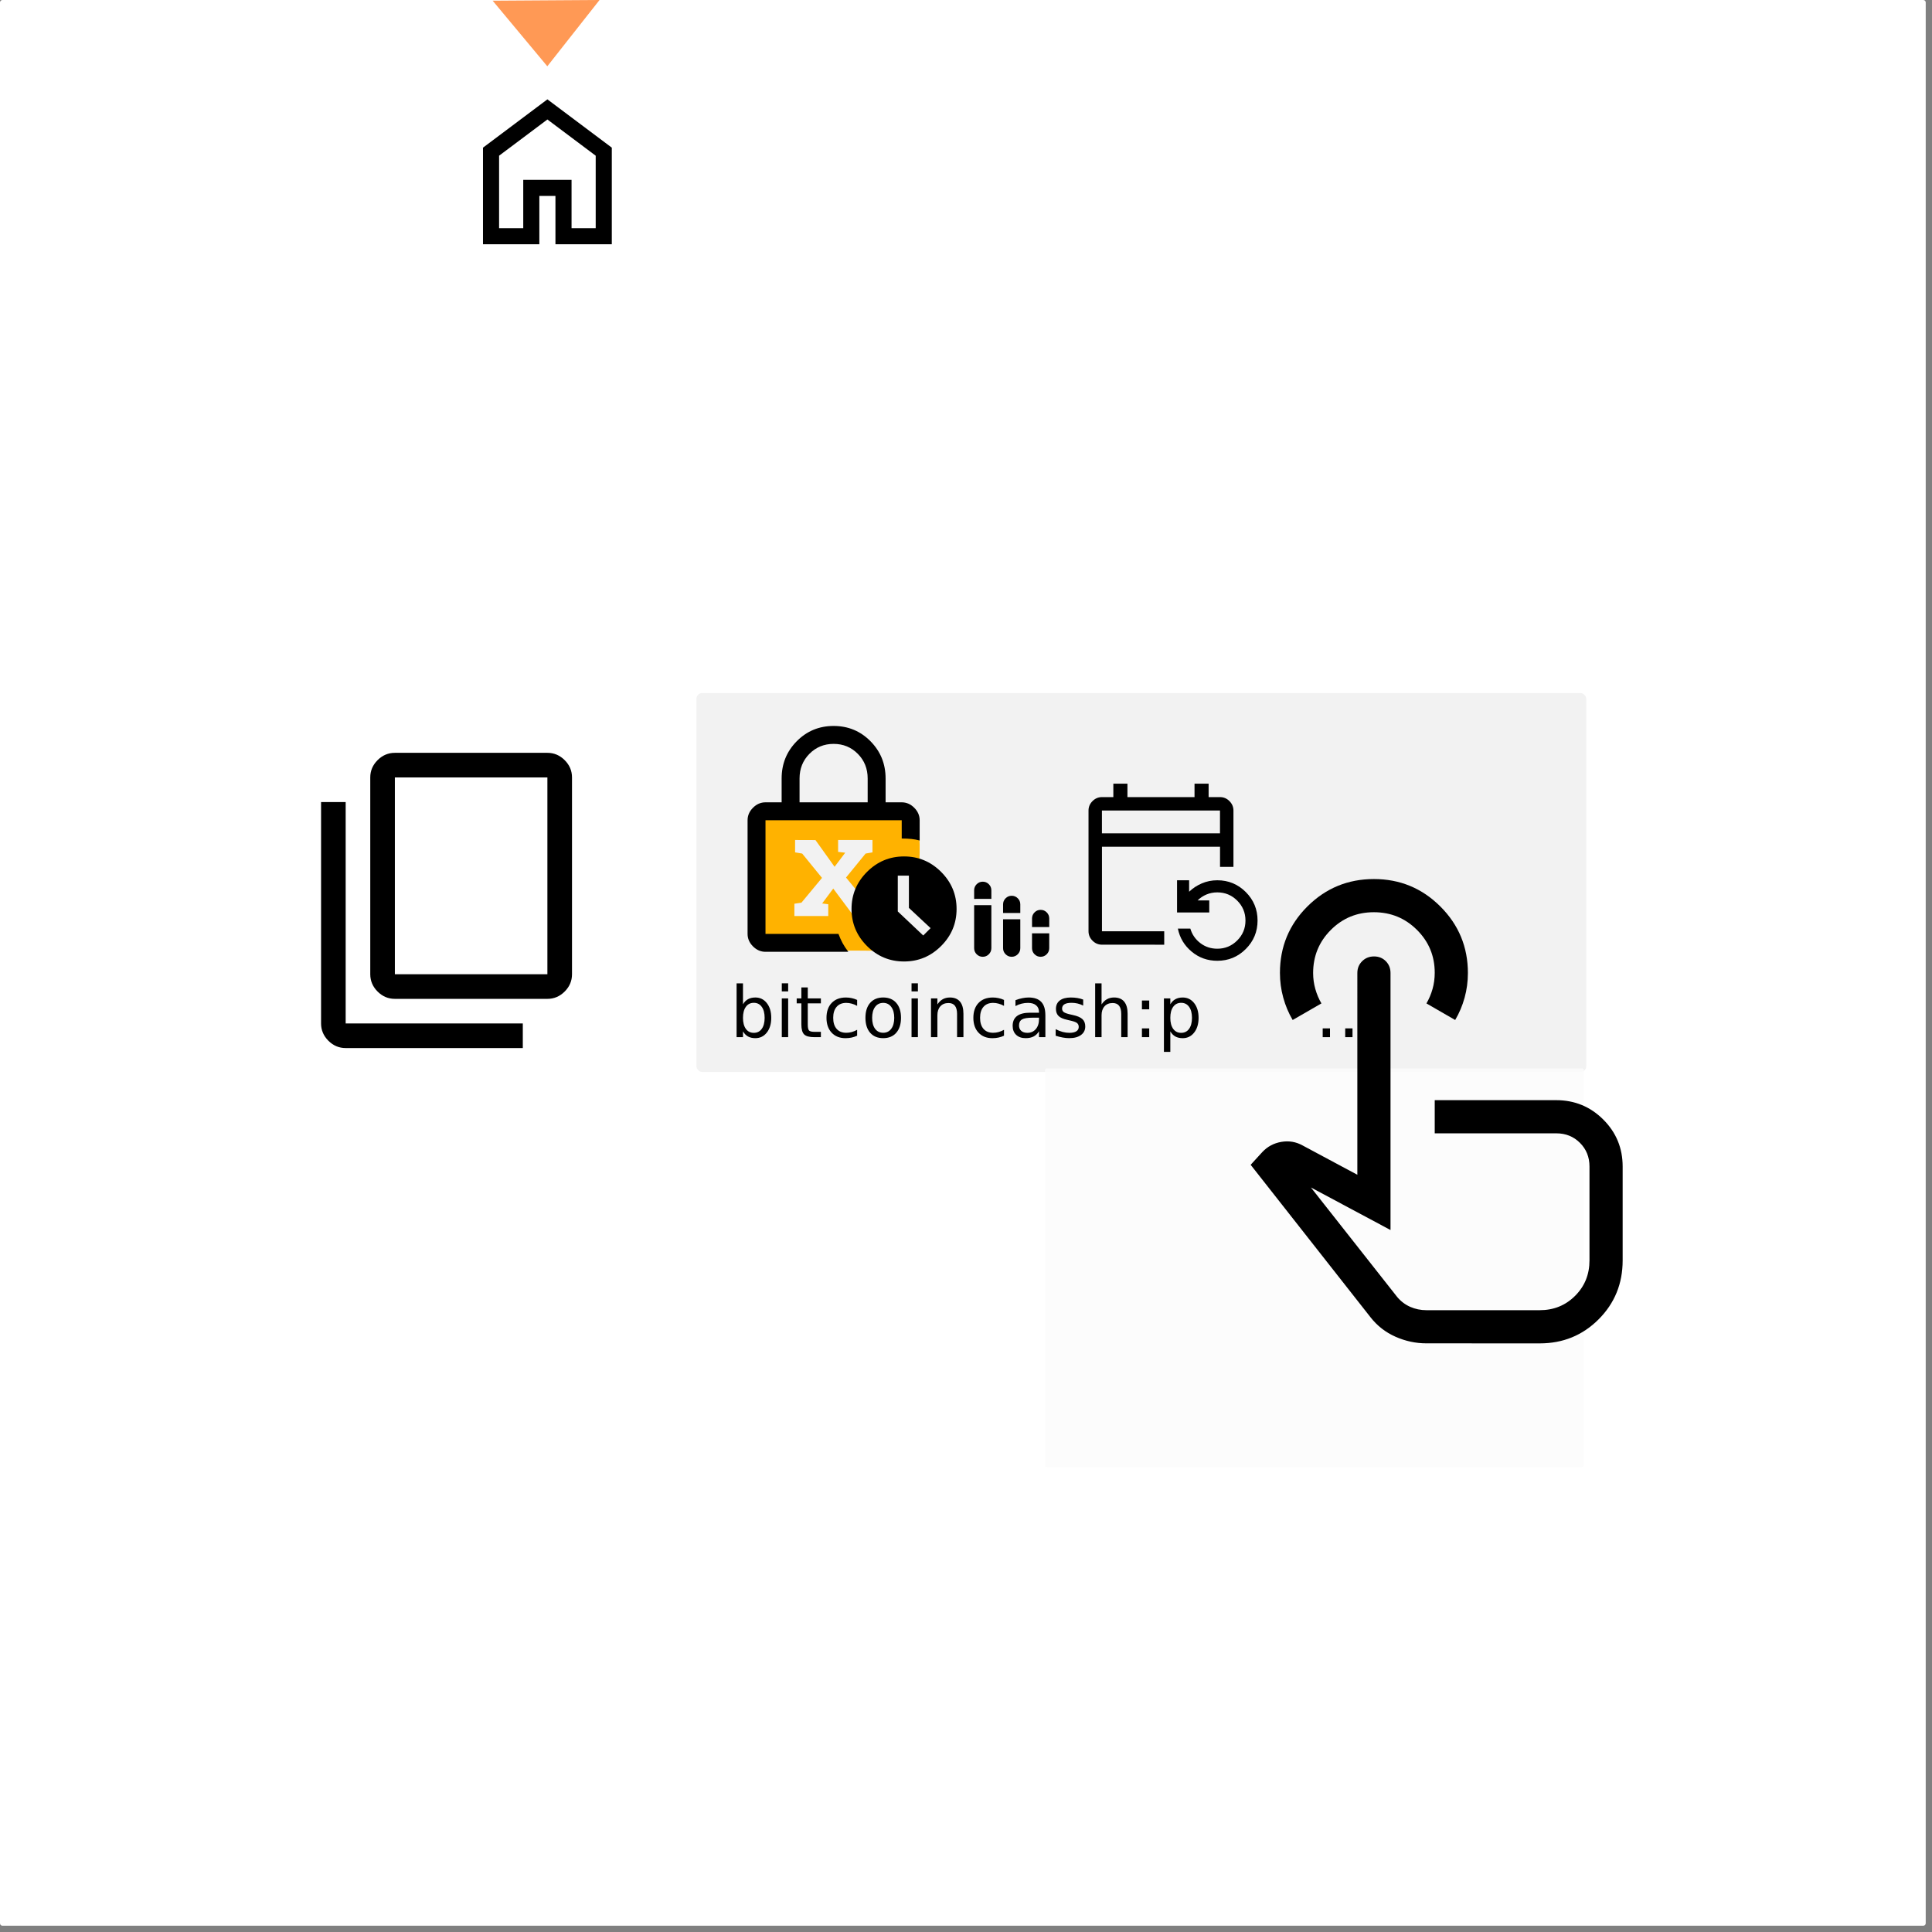 <?xml version="1.0" encoding="UTF-8" standalone="no"?>
<svg
   xmlns:dc="http://purl.org/dc/elements/1.1/"
   xmlns:cc="http://creativecommons.org/ns#"
   xmlns:rdf="http://www.w3.org/1999/02/22-rdf-syntax-ns#"
   xmlns:svg="http://www.w3.org/2000/svg"
   xmlns="http://www.w3.org/2000/svg"
   xmlns:sodipodi="http://sodipodi.sourceforge.net/DTD/sodipodi-0.dtd"
   xmlns:inkscape="http://www.inkscape.org/namespaces/inkscape"
   width="400"
   height="400"
   version="1.1"
   viewBox="0 0 105.83 105.83"
   id="svg164"
   sodipodi:docname="12.svg"
   inkscape:version="1.0.2 (e86c870879, 2021-01-15)">
  <rect x="0" y="0" width="105.83" height="105.83" fill="#808080" stroke="none"/>
  <defs
     id="defs168" />
  <sodipodi:namedview
     pagecolor="#ffffff"
     bordercolor="#666666"
     borderopacity="1"
     objecttolerance="10"
     gridtolerance="10"
     guidetolerance="10"
     inkscape:pageopacity="0"
     inkscape:pageshadow="2"
     inkscape:window-width="1841"
     inkscape:window-height="1050"
     id="namedview166"
     showgrid="false"
     inkscape:zoom="1.0169503"
     inkscape:cx="-101.46901"
     inkscape:cy="204.07587"
     inkscape:window-x="0"
     inkscape:window-y="0"
     inkscape:window-maximized="0"
     inkscape:current-layer="svg164"
     inkscape:document-rotation="0" />
  <path
     d="m 0.133,0 h 105.22 c 0.074,0 0.133,0.059 0.133,0.133 v 105.22 c 0,0.074 -0.059,0.133 -0.133,0.133 H 0.133 C 0.059,105.487 0,105.427 0,105.353 V 0.133 C 0,0.059 0.059,0 0.133,0 Z"
     fill="#fff"
     id="path2"
     style="fill:#ffffff" />
  <rect
     style="fill:#f2f2f2;stroke-width:0.116;stroke-linejoin:round;stroke-dashoffset:7.35;stroke-opacity:0.722"
     id="rect995"
     width="48.743"
     height="20.751"
     x="38.148"
     y="37.966"
     ry="0.309" />
  <g
     stroke-width="0.229"
     aria-label="bitcoincash:p04 ... sf78"
     id="g76"
     transform="matrix(0.53,0,0,0.53,35.145,38.803)">
    <path
       d="m 12.717,31.983 q 0,-0.726 -0.3,-1.137 -0.297,-0.415 -0.819,-0.415 -0.522,0 -0.822,0.415 -0.297,0.411 -0.297,1.137 0,0.726 0.297,1.141 0.3,0.411 0.822,0.411 0.522,0 0.819,-0.411 Q 12.717,32.709 12.717,31.983 Z m -2.238,-1.398 q 0.207,-0.358 0.522,-0.529 0.318,-0.175 0.758,-0.175 0.729,0 1.183,0.579 0.458,0.579 0.458,1.523 0,0.944 -0.458,1.523 -0.454,0.579 -1.183,0.579 -0.44,0 -0.758,-0.172 -0.315,-0.175 -0.522,-0.533 v 0.601 H 9.818 v -5.563 h 0.661 z"
       id="path32" />
    <path
       d="m 14.49,29.977 h 0.658 v 4.004 H 14.49 Z m 0,-1.559 h 0.658 v 0.833 H 14.49 Z"
       id="path34" />
    <path
       d="m 17.175,28.84 v 1.137 h 1.355 v 0.511 h -1.355 v 2.174 q 0,0.49 0.132,0.629 0.136,0.139 0.547,0.139 h 0.676 v 0.551 h -0.676 q -0.761,0 -1.051,-0.282 -0.29,-0.286 -0.29,-1.037 v -2.174 h -0.483 v -0.511 h 0.483 v -1.137 z"
       id="path36" />
    <path
       d="m 22.277,30.131 v 0.615 q -0.279,-0.154 -0.561,-0.229 -0.279,-0.079 -0.565,-0.079 -0.64,0 -0.994,0.408 -0.354,0.404 -0.354,1.137 0,0.733 0.354,1.141 0.354,0.404 0.994,0.404 0.286,0 0.565,-0.075 0.282,-0.079 0.561,-0.232 v 0.608 q -0.275,0.129 -0.572,0.193 -0.293,0.064 -0.626,0.064 -0.904,0 -1.437,-0.568 -0.533,-0.568 -0.533,-1.534 0,-0.98 0.536,-1.541 0.54,-0.561 1.476,-0.561 0.304,0 0.593,0.064 0.29,0.061 0.561,0.186 z"
       id="path38" />
    <path
       d="m 24.972,30.438 q -0.529,0 -0.837,0.415 -0.307,0.411 -0.307,1.13 0,0.719 0.304,1.133 0.307,0.411 0.84,0.411 0.526,0 0.833,-0.415 0.307,-0.415 0.307,-1.13 0,-0.711 -0.307,-1.126 -0.307,-0.418 -0.833,-0.418 z m 0,-0.558 q 0.858,0 1.348,0.558 0.49,0.558 0.49,1.544 0,0.983 -0.49,1.544 -0.49,0.558 -1.348,0.558 -0.862,0 -1.351,-0.558 -0.486,-0.561 -0.486,-1.544 0,-0.987 0.486,-1.544 0.49,-0.558 1.351,-0.558 z"
       id="path40" />
    <path
       d="m 27.9,29.977 h 0.658 v 4.004 H 27.9 Z m 0,-1.559 h 0.658 v 0.833 H 27.9 Z"
       id="path42" />
    <path
       d="m 33.263,31.564 v 2.417 h -0.658 v -2.395 q 0,-0.568 -0.222,-0.851 -0.222,-0.282 -0.665,-0.282 -0.533,0 -0.84,0.34 -0.307,0.34 -0.307,0.926 v 2.263 h -0.661 v -4.004 h 0.661 v 0.622 q 0.236,-0.361 0.554,-0.54 0.322,-0.179 0.74,-0.179 0.69,0 1.044,0.429 0.354,0.425 0.354,1.255 z"
       id="path44" />
    <path
       d="m 37.457,30.131 v 0.615 q -0.279,-0.154 -0.561,-0.229 -0.279,-0.079 -0.565,-0.079 -0.64,0 -0.994,0.408 -0.354,0.404 -0.354,1.137 0,0.733 0.354,1.141 0.354,0.404 0.994,0.404 0.286,0 0.565,-0.075 0.282,-0.079 0.561,-0.232 v 0.608 q -0.275,0.129 -0.572,0.193 -0.293,0.064 -0.626,0.064 -0.904,0 -1.437,-0.568 -0.533,-0.568 -0.533,-1.534 0,-0.98 0.536,-1.541 0.54,-0.561 1.476,-0.561 0.304,0 0.593,0.064 0.29,0.061 0.561,0.186 z"
       id="path46" />
    <path
       d="m 40.42,31.968 q -0.797,0 -1.105,0.182 -0.307,0.182 -0.307,0.622 0,0.35 0.229,0.558 0.232,0.204 0.629,0.204 0.547,0 0.876,-0.386 0.332,-0.39 0.332,-1.033 v -0.147 z m 1.312,-0.272 v 2.284 h -0.658 v -0.608 q -0.225,0.365 -0.561,0.54 -0.336,0.172 -0.822,0.172 -0.615,0 -0.98,-0.343 -0.361,-0.347 -0.361,-0.926 0,-0.676 0.45,-1.019 0.454,-0.343 1.351,-0.343 h 0.922 v -0.064 q 0,-0.454 -0.3,-0.701 -0.297,-0.25 -0.837,-0.25 -0.343,0 -0.669,0.082 -0.325,0.082 -0.626,0.247 v -0.608 q 0.361,-0.139 0.701,-0.207 0.34,-0.071 0.661,-0.071 0.869,0 1.298,0.45 0.429,0.45 0.429,1.366 z"
       id="path48" />
    <path
       d="m 45.64,30.095 v 0.622 q -0.279,-0.143 -0.579,-0.215 -0.3,-0.071 -0.622,-0.071 -0.49,0 -0.736,0.15 -0.243,0.15 -0.243,0.45 0,0.229 0.175,0.361 0.175,0.129 0.704,0.247 l 0.225,0.05 q 0.701,0.15 0.994,0.425 0.297,0.272 0.297,0.761 0,0.558 -0.443,0.883 -0.44,0.325 -1.212,0.325 -0.322,0 -0.672,-0.064 -0.347,-0.061 -0.733,-0.186 v -0.679 q 0.365,0.189 0.719,0.286 0.354,0.093 0.701,0.093 0.465,0 0.715,-0.157 0.25,-0.161 0.25,-0.45 0,-0.268 -0.182,-0.411 -0.179,-0.143 -0.79,-0.275 l -0.229,-0.054 q -0.611,-0.129 -0.883,-0.393 -0.272,-0.268 -0.272,-0.733 0,-0.565 0.4,-0.872 0.4,-0.307 1.137,-0.307 0.365,0 0.686,0.054 0.322,0.054 0.593,0.161 z"
       id="path50" />
    <path
       d="m 50.231,31.564 v 2.417 h -0.658 v -2.395 q 0,-0.568 -0.222,-0.851 -0.222,-0.282 -0.665,-0.282 -0.533,0 -0.84,0.34 -0.307,0.34 -0.307,0.926 v 2.263 h -0.661 v -5.563 h 0.661 v 2.181 q 0.236,-0.361 0.554,-0.54 0.322,-0.179 0.74,-0.179 0.69,0 1.044,0.429 0.354,0.425 0.354,1.255 z"
       id="path52" />
    <path
       d="m 51.711,33.073 h 0.754 v 0.908 H 51.711 Z m 0,-2.878 h 0.754 v 0.908 H 51.711 Z"
       id="path54" />
    <path
       d="m 54.646,33.381 v 2.124 h -0.661 v -5.527 h 0.661 v 0.608 q 0.207,-0.358 0.522,-0.529 0.318,-0.175 0.758,-0.175 0.729,0 1.183,0.579 0.458,0.579 0.458,1.523 0,0.944 -0.458,1.523 -0.454,0.579 -1.183,0.579 -0.44,0 -0.758,-0.172 -0.315,-0.175 -0.522,-0.533 z m 2.238,-1.398 q 0,-0.726 -0.3,-1.137 -0.297,-0.415 -0.819,-0.415 -0.522,0 -0.822,0.415 -0.297,0.411 -0.297,1.137 0,0.726 0.297,1.141 0.3,0.411 0.822,0.411 0.522,0 0.819,-0.411 0.3,-0.415 0.3,-1.141 z"
       id="path56" />
    <path
       d="m 70.394,33.073 h 0.754 v 0.908 H 70.394 Z"
       id="path62" />
    <path
       d="m 72.722,33.073 h 0.754 v 0.908 H 72.722 Z"
       id="path64" />
    <path
       d="m 75.049,33.073 h 0.754 v 0.908 H 75.049 Z"
       id="path66" />
  </g>
  <path
     d="m 57.343,58.525 h 29.318 c 0.055,0 0.099,0.037 0.099,0.083 v 21.663 c 0,0.046 -0.044,0.083 -0.099,0.083 H 57.343 c -0.055,0 -0.099,-0.037 -0.099,-0.083 V 58.607 c 0,-0.046 0.044,-0.083 0.099,-0.083 z"
     fill="#fbfbfb"
     fill-opacity="0.854"
     stroke="#000000"
     stroke-dasharray="0, 0.45"
     stroke-linejoin="bevel"
     stroke-miterlimit="4.1"
     stroke-opacity="0.253"
     stroke-width="0.041"
     id="path128" />
  <path
     d="m 78.136,73.585 q -0.878,0 -1.696,-0.363 -0.817,-0.363 -1.362,-1.06 l -6.57,-8.357 0.636,-0.696 q 0.424,-0.454 1.045,-0.56 0.621,-0.106 1.166,0.197 l 2.997,1.605 V 53.299 q 0,-0.386 0.263,-0.647 0.263,-0.261 0.651,-0.261 0.388,0 0.646,0.261 0.257,0.261 0.257,0.647 v 14.079 l -4.36,-2.331 4.723,5.995 q 0.303,0.363 0.719,0.545 0.417,0.182 0.885,0.182 h 6.207 q 1.151,0 1.938,-0.787 0.787,-0.787 0.787,-1.938 v -5.147 q 0,-0.772 -0.522,-1.294 -0.522,-0.522 -1.294,-0.522 h -6.661 v -1.817 h 6.65 q 1.518,0 2.581,1.06 1.063,1.06 1.063,2.574 v 5.147 q 0,1.907 -1.317,3.225 -1.317,1.317 -3.225,1.317 z m -7.327,-17.712 q -0.335,-0.568 -0.516,-1.226 -0.181,-0.658 -0.181,-1.355 0,-2.142 1.506,-3.641 1.506,-1.499 3.642,-1.499 2.136,0 3.642,1.506 1.506,1.506 1.506,3.643 0,0.695 -0.181,1.351 -0.181,0.656 -0.516,1.221 l -1.574,-0.908 q 0.212,-0.363 0.333,-0.787 0.121,-0.424 0.121,-0.893 0,-1.378 -0.972,-2.347 -0.972,-0.969 -2.362,-0.969 -1.389,0 -2.358,0.971 -0.969,0.971 -0.969,2.359 0,0.454 0.121,0.878 0.121,0.424 0.333,0.787 z m 8.629,10.143 z"
     id="path4984"
     style="stroke-width:0.03" />
  <g
     id="g2377"
     transform="matrix(0.583,0,0,0.583,30.83,34.42)">
    <g
       transform="matrix(0.101,0,0,0.101,18.721,16.959)"
       id="g16">
      <path
         d="M 65.419,0.361 C 45.375,0.361 10.667,-4.316 -1.014,10.154 -9.841,21.089 1.699,48.934 1.699,64.081 1.699,78.436 -11.356,108.515 -3.346,119.169 8.281,134.632 44.583,131.871 65.419,131.871 c 7.369,0 43.336,-0.132 50.284,0.452 0,0 8.178,-48.65 8.178,-76.472 2.816,-6.847 20.754,21.053 22.01,1.802 1.46,-22.376 0.951,-45.43 -3.651,-51.261 C 130.572,-8.395 85.717,0.361 65.419,0.361 Z m -34.705,28.607 18.962,0.066 17.785,24.847 9.873,-13.077 -6.604,-0.784 v -11.05 h 31.973 v 11.508 l -6.408,1.112 -18.177,22.296 19.158,23.343 6.67,1.046 v 11.443 h -18.635 l -19.093,-25.566 -10.331,13.862 5.689,0.719 v 10.985 h -31.516 v -11.443 l 6.604,-1.046 19.093,-23.016 -18.439,-22.623 -6.604,-1.112 z"
         fill="#ffb200"
         stroke="#000000"
         stroke-dasharray="0, 6.182"
         stroke-linejoin="bevel"
         stroke-miterlimit="4.1"
         stroke-opacity="0.253"
         stroke-width="0.562"
         id="path14"
         sodipodi:nodetypes="cscscscsscccccccccccccccccccccccccc" />
    </g>
    <path
       d="m 22.243,16.345 h 6.4 v -2.24 q 0,-1.381 -0.926,-2.316 -0.926,-0.935 -2.274,-0.935 -1.347,0 -2.274,0.935 -0.926,0.935 -0.926,2.316 z m 4.581,14.045 h -7.781 q -0.665,0 -1.175,-0.509 Q 17.359,29.371 17.359,28.706 V 18.029 q 0,-0.665 0.509,-1.175 0.509,-0.509 1.175,-0.509 h 1.516 v -2.24 q 0,-2.063 1.419,-3.499 1.419,-1.436 3.465,-1.436 2.046,0 3.465,1.436 1.419,1.436 1.419,3.499 v 2.24 h 1.516 q 0.665,0 1.175,0.509 0.509,0.509 0.509,1.175 v 1.903 q -0.371,-0.101 -0.771,-0.143 -0.4,-0.042 -0.914,-0.042 V 18.029 H 19.043 v 10.677 h 6.855 q 0.185,0.488 0.387,0.863 0.202,0.375 0.539,0.821 z m 5.238,0.909 q -2.029,0 -3.482,-1.453 -1.453,-1.453 -1.453,-3.482 0,-2.029 1.453,-3.482 1.453,-1.453 3.482,-1.453 2.029,0 3.482,1.453 1.453,1.453 1.453,3.482 0,2.029 -1.453,3.482 -1.453,1.453 -3.482,1.453 z m 1.802,-2.442 0.691,-0.69 -2.038,-1.903 v -3.031 h -1.044 v 3.365 z M 19.043,18.028 v 10.677 z"
       stroke-width="0.025"
       id="path16-3" />
    <path
       d="m 39.455,30.858 q -0.334,0 -0.571,-0.237 -0.237,-0.237 -0.237,-0.571 v -4.042 h 1.617 v 4.042 q 0,0.334 -0.238,0.571 -0.238,0.237 -0.571,0.237 z M 38.647,25.419 v -0.809 q 0,-0.334 0.238,-0.571 0.238,-0.237 0.571,-0.237 0.334,0 0.571,0.237 0.237,0.237 0.237,0.571 v 0.808 z m 3.527,5.439 q -0.334,0 -0.571,-0.237 -0.237,-0.237 -0.237,-0.571 v -2.719 h 1.617 v 2.719 q 0,0.334 -0.238,0.571 -0.238,0.237 -0.571,0.237 z m -0.808,-4.116 v -0.809 q 0,-0.334 0.238,-0.571 0.238,-0.237 0.571,-0.237 0.334,0 0.571,0.237 0.237,0.237 0.237,0.571 v 0.808 z m 3.527,4.116 q -0.334,0 -0.571,-0.237 -0.237,-0.237 -0.237,-0.571 v -1.396 h 1.617 v 1.396 q 0,0.334 -0.238,0.571 -0.238,0.237 -0.571,0.237 z M 44.086,28.065 V 27.256 q 0,-0.334 0.238,-0.571 0.238,-0.237 0.571,-0.237 0.334,0 0.571,0.237 0.237,0.237 0.237,0.571 v 0.808 z"
       stroke-width="0.011"
       id="path18-5" />
  </g>
  <path
     d="m 60.361,51.747 q -0.298,0 -0.516,-0.219 -0.219,-0.219 -0.219,-0.516 v -6.614 q 0,-0.298 0.219,-0.516 0.219,-0.219 0.516,-0.219 h 0.625 v -0.735 h 0.772 v 0.735 h 3.675 v -0.735 h 0.772 v 0.735 h 0.625 q 0.298,0 0.516,0.219 0.219,0.219 0.219,0.516 v 3.087 h -0.735 v -1.102 h -6.467 v 4.63 h 3.41 v 0.735 z m 6.32,0.882 q -0.805,0 -1.406,-0.502 -0.601,-0.502 -0.755,-1.262 h 0.683 q 0.143,0.485 0.546,0.794 0.402,0.309 0.932,0.309 0.639,0 1.091,-0.452 0.452,-0.452 0.452,-1.091 0,-0.639 -0.452,-1.091 -0.452,-0.452 -1.091,-0.452 -0.32,0 -0.595,0.116 -0.276,0.116 -0.485,0.325 h 0.639 V 49.983 h -1.764 v -1.764 h 0.661 v 0.628 q 0.298,-0.287 0.695,-0.457 0.397,-0.171 0.849,-0.171 0.915,0 1.56,0.645 0.645,0.645 0.645,1.56 0,0.915 -0.645,1.56 -0.645,0.645 -1.56,0.645 z m -6.32,-6.982 h 6.467 v -1.249 h -6.467 z m 0,0 v -1.249 z"
     id="path5189"
     style="stroke-width:0.011" />
  <path
     style="fill:#ff9955;stroke:none;stroke-width:0.265px;stroke-linecap:butt;stroke-linejoin:miter;stroke-opacity:1"
     d="M 26.986,0.038 29.98,3.631 32.841,0 Z"
     id="path853" />
  <path
     d="m 27.339,12.498 h 1.323 v -2.646 h 2.646 v 2.646 h 1.323 V 8.529 L 29.985,6.545 27.339,8.529 Z M 26.457,13.38 v -5.292 l 3.528,-2.646 3.528,2.646 v 5.292 h -3.087 v -2.646 h -0.882 v 2.646 z m 3.528,-3.858 z"
     id="path1097"
     style="stroke-width:0.011" />
  <rect
     style="fill:#ffffff;stroke:#ffffff;stroke-width:0.55;stroke-dashoffset:7.35"
     id="rect1000"
     width="10.127"
     height="27.274"
     x="23.884"
     y="39.381"
     ry="0.062" />
  <path
     d="m 21.63,54.715 q -0.546,0 -0.947,-0.401 -0.401,-0.401 -0.401,-0.947 V 42.586 q 0,-0.546 0.401,-0.947 0.401,-0.401 0.947,-0.401 h 8.355 q 0.546,0 0.947,0.401 0.401,0.401 0.401,0.947 v 10.781 q 0,0.546 -0.401,0.947 -0.401,0.401 -0.947,0.401 z m 0,-1.348 h 8.355 V 42.586 h -8.355 z m -2.695,4.043 q -0.546,0 -0.947,-0.401 -0.401,-0.401 -0.401,-0.947 V 43.934 h 1.348 v 12.129 h 9.703 v 1.348 z m 2.695,-4.043 V 42.586 Z"
     stroke-width="0.02"
     id="path132" />
</svg>
